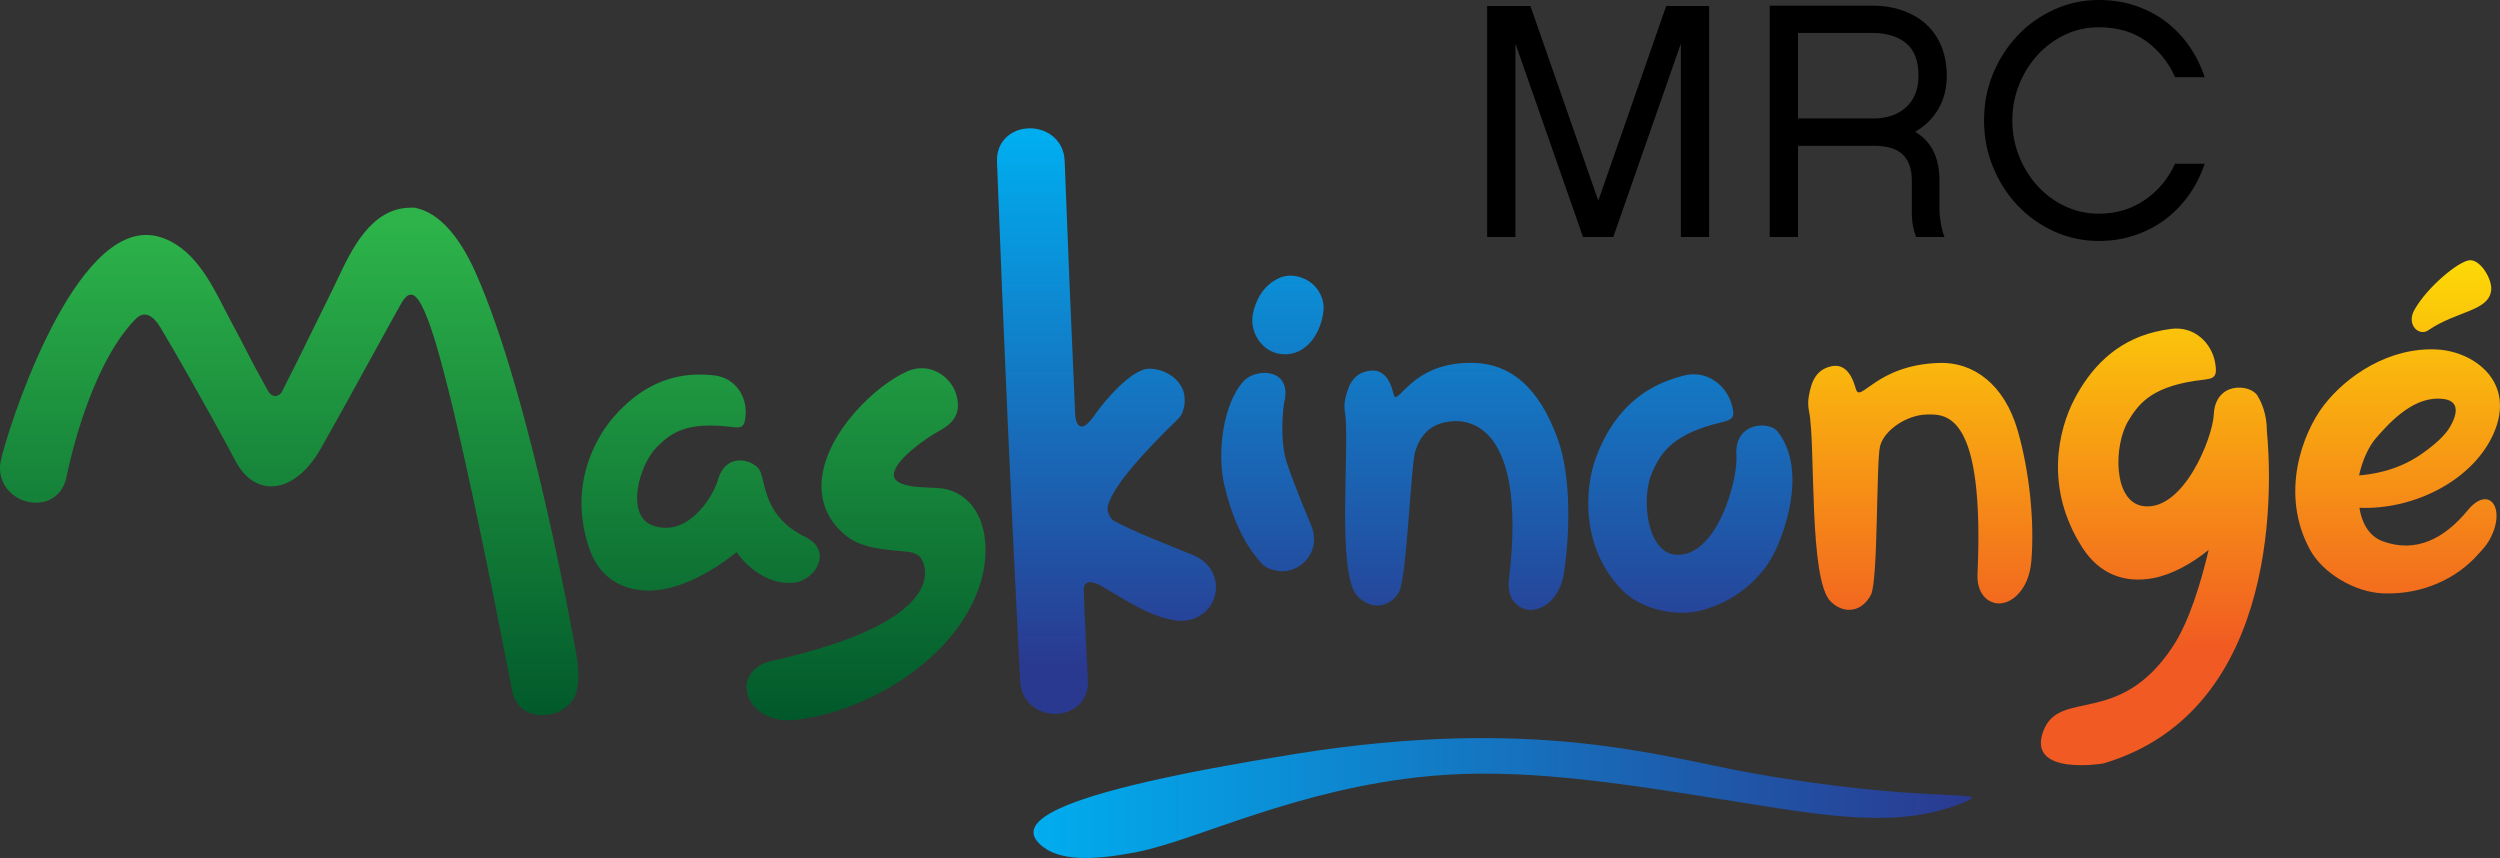 <?xml version="1.0" encoding="UTF-8"?>
<!DOCTYPE svg  PUBLIC '-//W3C//DTD SVG 1.1//EN'  'http://www.w3.org/Graphics/SVG/1.1/DTD/svg11.dtd'>
<svg enable-background="new 0 0 695 238.522" overflow="visible" version="1.1" viewBox="0 0 695 238.52" xml:space="preserve" xmlns="http://www.w3.org/2000/svg">

	
		<rect x="0" y="0" width="695" height="238.52" fill="#333333" stroke="none"/>

	
		<path d="m475.14 65.877h-7.861v-53.754l-18.781 53.755h-8.421l-18.785-53.755v53.755h-7.864v-64.211h12.028l18.873 54.125 18.877-54.125h11.934v64.21z"/>
		<path d="m539.17 58.105c0 1.236 0.137 2.605 0.417 4.118 0.275 1.512 0.601 2.729 0.97 3.654h-7.865c-0.371-0.864-0.664-1.866-0.88-3.006-0.218-1.14-0.323-2.453-0.323-3.931v-8.792c0-3.143-0.837-5.534-2.506-7.17-1.675-1.63-4.363-2.452-8.075-2.452h-21.062v25.351h-7.866v-64.302h28.409c3.268 0 6.196 0.477 8.788 1.436s4.777 2.291 6.57 3.989c1.788 1.702 3.146 3.759 4.072 6.173 0.921 2.409 1.384 5.038 1.384 7.885 0 3.465-0.769 6.523-2.311 9.184-1.543 2.658-3.701 4.791-6.478 6.397 4.502 2.654 6.755 7.156 6.755 13.511v7.955zm-18.45-25.164c3.836 0 6.896-1.05 9.186-3.148 2.29-2.095 3.434-4.995 3.434-8.698 0-4.192-1.158-7.23-3.479-9.112-2.32-1.884-5.457-2.823-9.417-2.823h-20.598v23.781h20.874z"/>
		<path d="m612.91 45.521c-1.11 3.272-2.626 6.231-4.534 8.883-1.914 2.652-4.134 4.904-6.664 6.756-2.529 1.851-5.334 3.286-8.419 4.303-3.083 1.015-6.353 1.525-9.807 1.525-4.381 0-8.513-0.882-12.398-2.639-3.887-1.759-7.271-4.154-10.147-7.183-2.882-3.023-5.161-6.574-6.848-10.652-1.689-4.079-2.527-8.429-2.527-13.067 0-4.632 0.838-8.967 2.527-13.014 1.687-4.045 3.966-7.584 6.848-10.609 2.877-3.03 6.261-5.42 10.147-7.18 3.886-1.766 8.017-2.644 12.398-2.644 3.64 0 7.029 0.531 10.175 1.595 3.149 1.06 5.97 2.542 8.467 4.442 2.499 1.897 4.66 4.159 6.48 6.778 1.816 2.625 3.252 5.505 4.302 8.653h-8.238c-1.786-4.073-4.453-7.403-8.001-9.993-3.549-2.591-7.941-3.888-13.185-3.888-3.332 0-6.445 0.681-9.347 2.036-2.899 1.36-5.442 3.226-7.633 5.598-2.189 2.374-3.918 5.136-5.18 8.281-1.266 3.149-1.896 6.478-1.896 9.994 0 3.515 0.631 6.845 1.896 9.994 1.262 3.143 2.99 5.905 5.18 8.276 2.19 2.377 4.733 4.247 7.633 5.6 2.901 1.355 6.015 2.038 9.347 2.038 4.749 0 8.974-1.25 12.675-3.75s6.536-5.873 8.511-10.133h8.238z"/>
	
	
		
			<linearGradient id="d" x1="136.99" x2="136.99" y1="62.783" y2="203.59" gradientUnits="userSpaceOnUse">
				<stop stop-color="#2DB34A" offset="0"/>
				<stop stop-color="#00562A" offset="1"/>
			</linearGradient>
			<path d="m160.28 182.29c1.009 6.049 0.445 10.493-1.275 12.703-1.828 2.348-4.882 3.808-7.973 3.808-4.278 0-7.729-2.004-8.661-6.811-16.703-86.27-22.152-100.39-24.292-105.29-2.462-5.643-4.354-6.152-6.546-2.324-1.078 1.879-3.663 6.583-6.938 12.538-4.821 8.77-10.824 19.686-15.389 27.739-3.799 6.707-8.834 10.555-13.808 10.555-3.985 0-7.496-2.479-9.885-6.979-7.598-14.326-18.724-33.653-20.115-35.811-0.546-0.847-3.747-7.746-7.701-3.721-10.932 11.128-17.015 33.268-19.258 44.081-0.878 4.24-4.186 6.978-8.423 6.978-3.071 0-6.045-1.401-7.958-3.752-1.788-2.198-2.442-5-1.841-7.89 1.545-7.458 18.811-62.801 40.426-62.796 1.161 0 2.323 0.158 3.452 0.472 9.384 2.604 14.359 12.343 18.357 20.168 0.706 1.383 1.386 2.713 2.057 3.939 1.647 3.005 2.908 5.471 4.127 7.855 1.7 3.326 3.37 6.466 5.847 10.862 1.379 2.445 3.336 1.369 3.891 0.288 2.936-5.708 5.553-11.052 8.296-16.655 1.773-3.617 3.576-7.298 5.516-11.183 0.494-0.987 1.004-2.072 1.541-3.212 3.997-8.487 9.472-20.112 20.482-20.11 0.445 0 0.799-0.058 1.362 0.061 6.405 1.352 12.118 7.793 16.652 17.984 15.834 35.573 28.057 106.51 28.057 106.51zm102.8-46.287c-3.03-0.75-8.629-0.079-12.341-1.512-2.397-0.93-2.258-2.22-2.245-2.61 0.106-3.795 8.555-9.901 12.669-12.123 4.488-2.424 5.748-5.27 4.899-9.261-0.984-4.637-5.212-8.134-9.834-8.134-1.366 0-2.722 0.295-4.034 0.88-8.642 3.844-22.04 16.525-23.663 29.397-0.827 6.551 1.541 12.23 6.845 16.424 3.477 2.754 8.313 3.464 12.599 3.912 4.487 0.47 5.804 0.303 7.478 1.536 1.673 1.238 11.047 17.601-40.84 29.204-5.235 1.171-7.35 4.691-7.06 7.996 0.363 4.128 4.492 8.52 11.426 8.52 0.504 0 1.027-0.023 1.565-0.073 10.662-0.968 22.883-5.797 32.688-12.915 11.159-8.104 18.359-18.422 20.272-29.064 1.84-10.216-1.556-19.979-10.424-22.177zm-39.252 13.248c-10.976-5.375-10.873-13.846-12.399-18.037-1.165-3.198-9.395-6.058-11.79 2.052-1.667 5.639-8.974 16.403-18.43 12.721-7.25-2.826-3.616-16.693 1.384-21.693 3.231-3.23 7.208-6.825 18.508-5.834 4.568 0.402 5.946 1.389 6.209-3.41 0.259-4.685-2.734-10.029-8.79-10.698-1.366-0.151-2.746-0.228-4.097-0.228-10.193 0-17.882 5.004-23.75 11.71-5.384 6.151-12.688 19.48-6.876 36.555 2.61 7.66 8.286 11.379 15.519 11.771 8.932 0.479 18.675-5.254 25.466-10.655 0 0 6.014 9.23 15.684 8.515 6.051-0.45 11.39-8.836 3.362-12.769z" fill="url(#d)"/>
			
				<linearGradient id="c" x1="387.72" x2="387.72" y1="38.594" y2="185.56" gradientUnits="userSpaceOnUse">
					<stop stop-color="#00ADEF" offset="0"/>
					<stop stop-color="#2A3990" offset="1"/>
				</linearGradient>
				<path d="m410.17 100.91c-18.116-0.777-21.731 12.929-22.759 8.623-1.119-4.696-3.314-7.029-6.902-6.422-3.82 0.646-5.509 3.26-6.498 7.607-0.294 1.285-0.33 2.618-0.11 3.965 1.448 8.882-2.509 44.913 3.524 51.093 3.749 3.844 8.775 3.269 11.449-1.066 2.225-3.604 3.305-35.446 4.609-39.393 1.362-4.13 3.968-7.54 9.67-8.142 1.838-0.194 22-3.223 16.318 44.132-0.613 5.115 2.45 7.833 5.349 8.203 3.625 0.468 8.281-2.56 9.765-9.081 0.11-0.476 0.201-0.97 0.275-1.487 1.453-10.218 2.076-25.905-1.72-36.624-5.31-15.006-13.431-20.998-22.97-21.408zm-78.393 53.452c-1.684-0.701-3.515-1.439-5.422-2.207-4.043-1.629-8.223-3.312-12.159-5.122-1.458-0.671-2.967-1.43-4.379-2.14-1.102-0.556-2.274-2.665-1.831-4.25 1.069-3.808 5.129-10.215 19.562-24.209 1.811-1.756 2.439-5.813 1.07-8.575-1.585-3.205-5.26-5.348-9.144-5.356-4.993-0.014-12.808 9.445-15.111 12.811-4.33 6.326-5.373 1.895-5.469-0.233-1.146-25.58-2.107-48.705-2.923-70.346-0.226-5.953-5.032-9.067-9.664-9.067-2.643 0-5.124 1.001-6.806 2.748-1.63 1.692-2.44 3.948-2.341 6.523 1.811 47.955 3.979 96.57 6.451 144.5 0.305 5.923 5.136 9.023 9.752 9.023 2.65 0 5.125-1.006 6.791-2.759 1.613-1.697 2.397-3.959 2.265-6.538-0.332-6.431-0.633-12.858-0.935-19.285-0.064-1.332-0.126-4.706-0.188-6.035-0.053-1.104 0.579-3.414 5.163-0.784 6.207 3.566 13.103 8.396 20.336 9.404 0.55 0.075 1.099 0.115 1.634 0.115 4.666 0 8.546-3.094 9.434-7.525 0.752-3.743-0.84-8.499-6.086-10.69zm25.946-25.768c-2.22-6.746-0.772-16.455-0.772-16.455 2.567-9.949-7.847-9.881-11.225-6.183-5.929 6.49-7.352 20.441-5.403 28.728 2.077 8.808 5.235 16.385 10.567 22.123 1.589 1.71 5.323 2.453 7.726 1.742 5.319-1.572 8.313-6.979 5.752-12.836-1e-3 0-4.424-10.374-6.645-17.119zm-2.15-51.28c-4.442 2.049-6.473 6.103-7.256 9.877-0.518 2.486 0.043 5.166 1.533 7.351 1.411 2.07 3.478 3.428 5.814 3.825 1.496 0.254 2.919 0.143 4.252-0.276 5.146-1.617 7.771-7.61 8.042-12.238 0.165-2.831-1.488-5.638-3.247-7.062-2.575-2.082-6.206-2.83-9.138-1.477zm127.15 49.328c0.473 6.485-5.16 27.731-16.379 27.606-8.605-0.097-10.249-15.867-7.023-22.984 2.085-4.607 4.802-9.873 16.879-13.25 4.888-1.366 6.695-0.881 5.098-5.949-1.559-4.95-6.738-9.313-13.265-7.646-1.472 0.375-2.929 0.834-4.328 1.361-10.548 3.972-16.553 12.146-20.013 21.374-3.174 8.463-4.378 25.402 7.547 37.167 4.996 4.932 14.475 7.265 21.657 5.387 10.104-2.644 17.338-9.438 20.771-16.863 3.492-7.562 8.164-23.246 0.457-32.92-2.344-2.945-12.085-2.608-11.401 6.717z" fill="url(#c)"/>
			
			<linearGradient id="b" x1="598.84" x2="598.84" y1="51.495" y2="180.75" gradientUnits="userSpaceOnUse">
				<stop stop-color="#FFF200" offset="0"/>
				<stop stop-color="#F15A22" offset="1"/>
			</linearGradient>
			<path d="m539.14 100.89c-17.801 0.548-22.01 11.562-23.234 7.162-1.336-4.796-3.607-7.057-7.092-6.157-3.713 0.957-5.237 3.799-5.988 8.394-0.222 1.356-0.188 2.747 0.096 4.131 1.869 9.125-0.176 46.871 6.048 52.845 3.871 3.714 8.771 2.741 11.172-1.963 1.998-3.913 1.439-37.096 2.519-41.293 1.129-4.395 7.332-8.652 12.983-8.775 5.523-0.119 16.108-0.366 14.103 44.388-0.241 5.367 2.801 7.954 5.66 8.126 3.576 0.214 7.988-3.279 9.112-10.173 0.082-0.502 0.146-1.021 0.192-1.566 0.904-10.73-0.451-24.717-3.784-36.302-3.732-12.982-12.416-19.104-21.787-18.817zm135.87-9.043c8.033-5.495 16.907-5.283 17.542-11.202 0.319-2.99-2.97-8.557-6.028-8.293-3.061 0.264-11.752 7.449-15.318 13.788-2.338 4.16 1.294 7.423 3.804 5.707zm16.876 58.57c-0.913 1.563-2.137 2.743-3.098 3.822-5.772 6.482-15.214 11.151-26.289 10.716-7.871-0.308-16.771-5.597-20.326-12.146-8.48-15.623-2.033-32.45 3.799-40.063 6.358-8.301 18.369-16.389 31.725-15.576 10.093 0.613 21.783 8.974 15.563 23.272-5.54 12.73-21.696 21.338-37.332 20.725 0.504 3.427 2.223 7.75 6.457 9.302 9.268 3.393 17.162-0.744 23.606-8.569 6.17-7.491 11.017-0.22 5.895 8.517zm-36.063-18.257c2.478-0.205 10.117-0.937 17.138-5.795 3.646-2.524 6.813-5.243 8.313-7.969 4.174-7.58-2.054-7.523-3.203-7.567-7.78-0.301-14.416 7.395-17.499 10.909-2.108 2.404-3.869 6.337-4.749 10.422zm-28.267-22.202c-1.977-3.204-11.686-4.036-12.124 5.301-0.308 6.494-8.448 26.917-19.571 25.445-8.529-1.125-8.272-16.977-4.215-23.66 2.62-4.321 5.947-9.225 18.346-11.132 5.011-0.77 6.748-0.073 5.772-5.293-0.955-5.102-5.575-10.054-12.255-9.182-1.506 0.197-3.005 0.478-4.459 0.834-10.947 2.678-17.893 10.076-22.431 18.821-4.164 8.022-8.509 24.257 2.225 41.066 4.813 7.543 11.89 10.043 19.76 8.563 5.241-0.989 10.765-4.083 15.405-7.848-2.162 9.176-5.427 19.939-9.927 26.79-15.032 22.865-31.713 11.449-36.118 23.783-4.404 12.33 16.738 8.808 16.738 8.808 50.501-14.92 46.672-80.099 45.502-92.261-0.019-3.513-0.752-6.958-2.648-10.035z" fill="url(#b)"/>
		
		<linearGradient id="a" x1="287.3" x2="548.15" y1="221.86" y2="221.86" gradientUnits="userSpaceOnUse">
			<stop stop-color="#00ADEF" offset="0"/>
			<stop stop-color="#2A3990" offset="1"/>
		</linearGradient>
		<path d="m289.7 235.22c3.535 2.86 10.098 4.9 26.612 1.594 16.512-3.3 44.458-17.665 81.149-21.066 24.835-2.302 50.761 1.558 83.553 6.844 28.078 4.523 47.417 7.9 65.457 0.246 7.842-3.328-11.656 0.593-59.77-7.978-24.869-4.429-59.947-15.967-126.82-5.232-66.874 10.73-78.62 18.763-70.177 25.592z" fill="url(#a)"/>
	

</svg>
